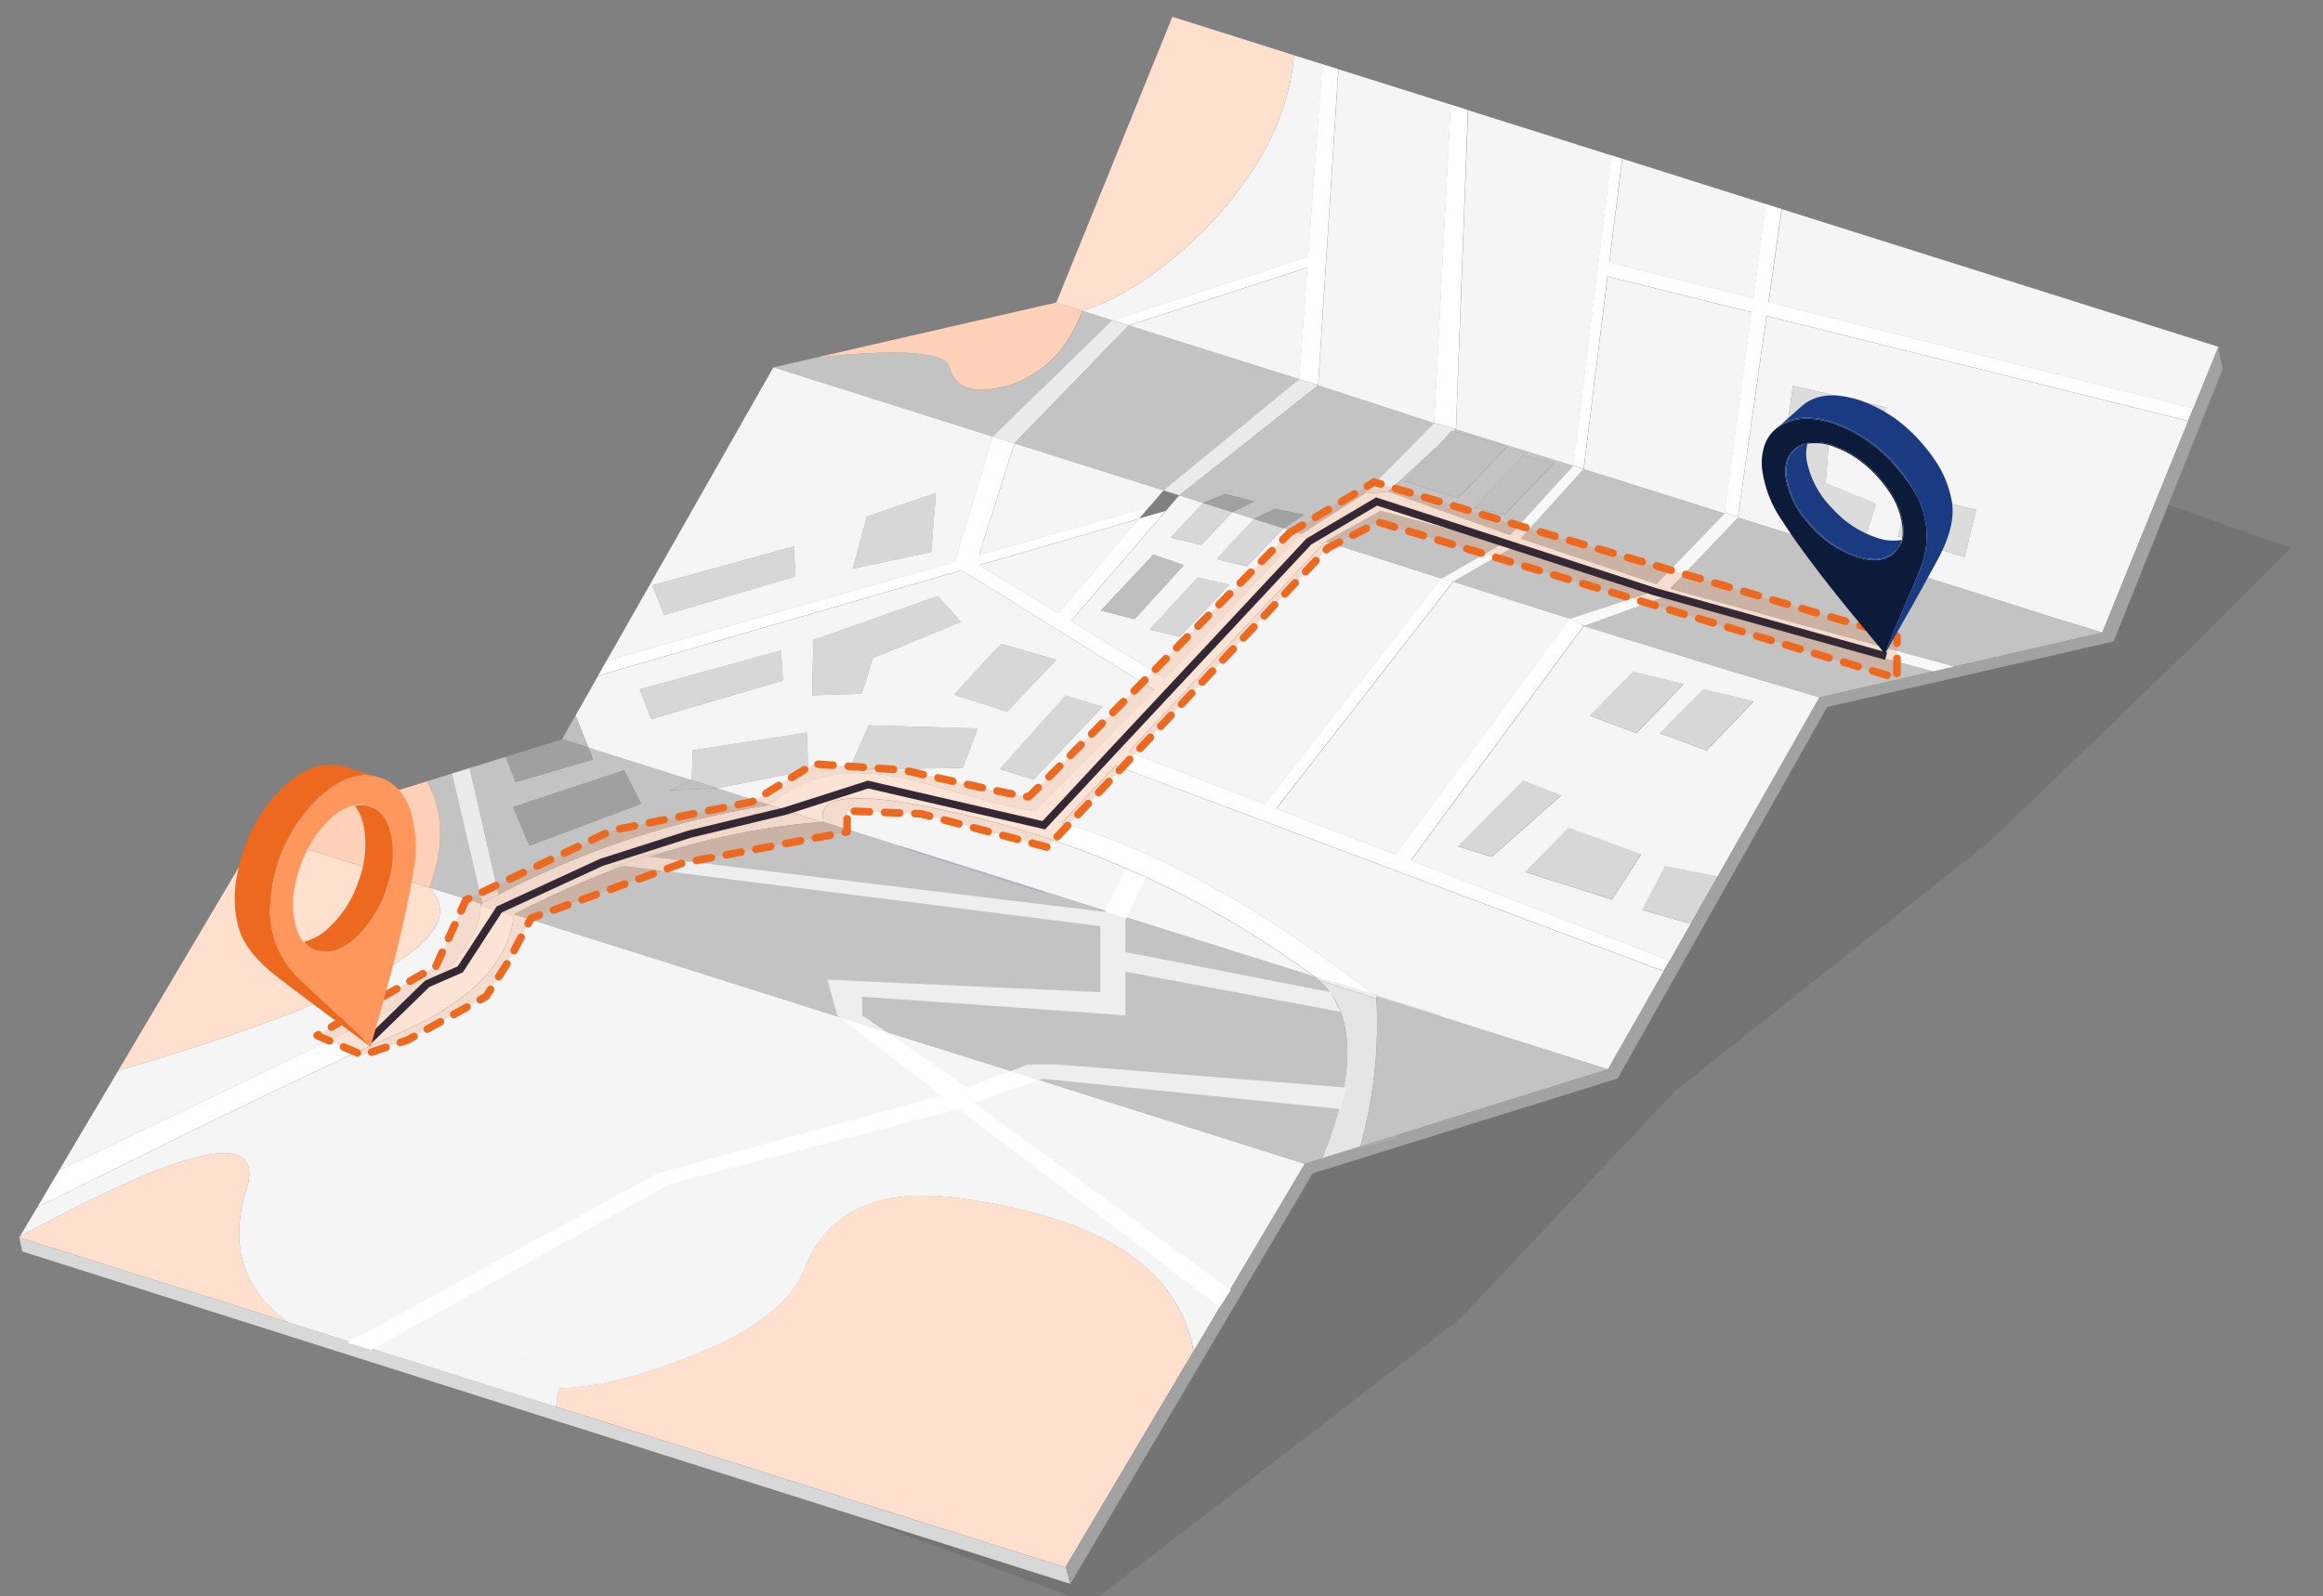 <svg xmlns="http://www.w3.org/2000/svg" xmlns:xlink="http://www.w3.org/1999/xlink" width="307" height="211" viewBox="0 0 307 211">
  <rect x="0" y="0" width="307" height="211" fill="#808080" stroke="none"/>
  <defs>
    <clipPath id="clip-path">
      <rect id="Rectangle_4798" data-name="Rectangle 4798" width="307" height="211" transform="translate(1592.207 128)" fill="#fff" opacity="0.4"/>
    </clipPath>
    <linearGradient id="linear-gradient" x1="-172.574" y1="-77.656" x2="-172.823" y2="-78.21" gradientUnits="objectBoundingBox">
      <stop offset="0" stop-color="#ec691f"/>
      <stop offset="1" stop-color="#ff975d"/>
    </linearGradient>
  </defs>
  <g id="img_create_route" transform="translate(-1592.207 -128)" clip-path="url(#clip-path)">
    <g id="img_create_route-2" data-name="img_create_route" transform="translate(1573.729 115.039)">
      <path id="Path_78315" data-name="Path 78315" d="M0,63.365l108.767,63.99,54.648-28.51L196.68,74.132l46.57-25.189,30.415-20.43,15.68-10.929L257.981,0,4.221,54.65Z" transform="matrix(0.985, -0.174, 0.174, 0.985, 33.213, 118.402)" fill="#333" opacity="0.16"/>
      <path id="Path_78135" data-name="Path 78135" d="M101.82,61.074l5.258-.489a60.2,60.2,0,0,0,6.15-18.664l-6.936-3.957q5.784,7.854-4.473,23.11M.233,5.146l-.172-.1A2.33,2.33,0,0,0,0,5.3L3.97,7.561c.025-.083.053-.169.086-.258q22.438-6.139,42.35-3.468L40.023.2A116.211,116.211,0,0,0,2.6,4.338Q1.408,4.655.233,5Z" transform="matrix(0.978, -0.208, 0.208, 0.978, 80.927, 127.515)" fill="#f2f2f2"/>
      <path id="Path_95970" data-name="Path 95970" d="M4626.186,9146.284a25.139,25.139,0,0,0,8.508.912,25.065,25.065,0,0,1-8.508-.915c-.116-.034-.229-.064-.333-.091l-51.567-16.276q3.791-1.783,7.938-3.438-4.145,1.655-7.938,3.438l-4.271-1.357q20.669-10.667,40.7-12.2c.076,0,.152-.01.236-.01l10.42,3.286c-.153-.012-.3-.017-.444-.02-.169-.008-.342-.017-.514-.021.172,0,.343.014.514.021l19.244,6.131c-.1-.094-.211-.184-.321-.267l35.976,11.343c.191.153.378.309.562.47q7.291,6.478.432,23.535l-2.3.717Zm8.7.9.078,0Zm8.106-18.2q6.529,7.141,6.56,11.452-.031-4.311-6.56-11.452ZM4684,9139.717c-.008-.112-.014-.225-.02-.332l30.618,9.665-32.735,10.2A60.19,60.19,0,0,0,4684,9139.717Zm-125.142-14.679q2.967-8.184-.379-14.039l3.312-1.04,4.006,17.138-.158.084Zm5.285-15.807,4.77-1.487,1.3,3.344,10.25-2.992-.622-1.573,13.658,4.313-2.924,1.337,6.284-.272,7,2.207a.854.854,0,0,0-.135.018,116.29,116.29,0,0,0-35.745,11.833Zm5.752,5.157,2.154,5.114,14.759-5.542-2.245-4.433Zm160.833-18-19.34-5.925.141-.042,10.134-3.67,35.852,9.719-14.97,3.419Zm-7.93-10.843,8.989-9.4,3.924,1.2q.644.2,1.3.414,7.824,2.493,15.653,4.979,10.145,3.214,20.288,6.448l6.973,2.15-19.58,4.489Zm-28.664-.935,7.856-4.539,17.839,6.066-10.288,3.352Zm8.923-5.705,8.332-9.2,18.623,5.878-9.012,9.344Zm-25.816.377,7.317-4.064,16.027,4.374-8.006,4.585Zm8.311-6.579,6.612-6.092-4.4,4.731,7.018,2.241,6.532-6.862-7.1-2,.291-.275,15.5,4.822-8.362,9.173Zm11.379,2.077,4.011.952,6.535-6.862-4.152-.96Zm-25.249,2.751,2.739-1.787-3.874-.779-2.746,1.335-2.875-.905,2.911-1.4-3.91-1.008-2.854,1.194-3.145-1,18.369-14.552,15.331,5-9.175,9.29-8.384,5.352Zm-35.533-11.216,15.125-15.592,22.521,7.115-17.948,14.689Zm-31.854-10.054,5.857-1.332q16.684-1.718,17.438,1.353,1.195,4.5,8.6,2.134,6.322-2.512,8.93-9.628l3.96,1.249-15.787,15.383Z" transform="translate(-4483.601 -8994.742)" fill="#c3c3c3" stroke="rgba(0,0,0,0)" stroke-width="1"/>
      <path id="Path_78137" data-name="Path 78137" d="M123.534,73.316l5.871,3.149,4.792-5.392L127.653,68.3l-4.119,5.011M39.606,36.284l3-4.692L28.613,28.2l-3.749,5.2,14.742,2.891M54.69,24.876,47.95,21.3l-7.463,5.281,6.385,3.64,7.818-5.342M44.36,37.449l4.093,2.279L59.346,32.2l-4.473-2.45-10.514,7.7M19.337,16.114,0,17.253.674,21.42l18.063-1.372.6-3.934M41.1,13.393,23.8,15.648l-1.679,7.107L28.5,23.92l.808-1.263,1.666-3.051,12.39-2.243L41.1,13.393M4.215,30.426l3.064,1.74,12.254.183.881-4.914L5.183,26.578l-.969,3.848M23.246,6.936,23.846,3,4.509,4.154l.674,4.167L23.246,6.936M34.1,1.164,30.844,7.511,41.455,7.5,43.685,0,34.1,1.164m101,44.079-6.2-2.965-6.826,4.509,5.564,3.5,7.463-5.048m-4.448,5.722,5.564,3.5,7.463-5.048-6.2-2.965-6.825,4.509m-14.461,5.319-4.484-2.954-10.256,6.716,4.093,2.279,10.648-6.041m.063,4.4-6.826,4.511,10.478,5.955,5-5.049-8.651-5.416M87.617,14.1l-3.54-2.01-5.932,4.167,3.714,1.764L87.617,14.1m-14.8-1.888,3.714,1.765,4.926-3.37L77.936,8.626l-5.122,3.59m6.263,7.721-3.861-1.813-7.671,5.4,3.7,1.765Z" transform="matrix(0.978, -0.208, 0.208, 0.978, 99.445, 87.21)" fill="#d7d7d7"/>
      <path id="Path_78138" data-name="Path 78138" d="M32.424,63.979q-7.254-8.038-2.01-17.841,7.2-11.764-30.33-.6L0,45.623,32.424,63.979M101,70.683q-2.94,5.231-12.929,7.854Q74.3,81.565,65.584,79.972L64.7,82.252l61.455,34.79.086-.086,22.424-24.337q.575-16.532-25.55-26.053Q108.1,60.928,101,70.683m-38.11-58.6q-.112-.208-.233-.417L42.044,0,17.375,26.777Q68.538,22.891,62.888,12.082Z" transform="matrix(0.978, -0.208, 0.208, 0.978, 11.543, 131.913)" fill="#ffe0cf"/>
      <path id="Path_78139" data-name="Path 78139" d="M126.34,73.685l-.1-2.352-.086.086L64.7,36.629,32.424,18.357,0,0V1.888Z" transform="matrix(0.978, -0.208, 0.208, 0.978, 21.028, 176.539)" fill="#d8d8d8"/>
      <path id="Path_95971" data-name="Path 95971" d="M4604.363,9213.327q-8.769-6.354-5.678-17.032,4.6-13.009-29.791,5.717l2.3-3.869q35.106-17.487,47.81-23.018,14.026-6.111,15.181-15.465c.005-.088.015-.175.029-.27l4.275,1.358a2.65,2.65,0,0,0-.125.24q-6.281,12.259-11.785,14.456-5.57,2.224-14.282,6.3-6.277,2.928-6.3,8.4.022-5.471,6.3-8.4,8.716-4.083,14.282-6.3,5.5-2.2,11.785-14.456a2.65,2.65,0,0,1,.125-.24l51.566,16.275c.1.024.215.058.331.09l48.333,15.261-14.7,24.8q-2.873-16.291-30.406-20.172-15.857-2.392-20.779,8.628-1.788,5.725-11.013,10.369-12.843,5.823-21.7,6.079l-.391,2.413Zm33.674,4.742h0Zm-.238,0a37.433,37.433,0,0,1-17.947-4.569A37.42,37.42,0,0,0,4637.8,9218.07Zm21.187-4.974.071-.031Zm3.542-11.743q3.713,2.079,3.722,4.479-.008-2.4-3.722-4.479Zm-4.854-4.619c.006.038.012.074.019.111-.007-.037-.013-.073-.019-.111Zm-75.768-16.666q49.239-14.44,41.464-23.836c-.1-.12-.208-.242-.315-.361l6.781,2.143c-.006.086-.008.174-.006.265q-.531,8.158-14.405,15.039-11.764,5.824-41.31,19.893Zm166.271-9.848q-23.231-17.763-41.557-22.876l7.1-7.6,72.438,27.184-7.366,12.952Zm-44.124-13.909a.017.017,0,0,1,0,0l-18.479-5.84-10.42-3.287q-1.926-6.064,21.042-.326a127.106,127.106,0,0,1,43.833,20.8Zm-12.765-8.776a10.231,10.231,0,0,1,1.378.266,10.231,10.231,0,0,0-1.378-.266Zm-.315-.036q-.745-.078-1.386-.082Q4690.23,9147.421,4690.974,9147.5Zm-1.5-.08c.021,0,.042,0,.063,0h0C4689.517,9147.417,4689.5,9147.417,4689.475,9147.419Zm63.273,4.868,22.839-30.99,19.339,5.924,11.817,3.5-13.455,23.679-6.977-1.349-2.987,5.759,6.4,1.861-2.762,4.873Zm15.092,1.515,11.485,3.646,3.844-5.978-9.589-3.5Zm-8.873-3.378,4.477,1.379,9.159-8.123-5-1.956Zm26.674-14.954,6.172,2.271,6.25-6.49-6.682-1.608Zm-9.259-2.3,6.171,2.271,6.25-6.487-6.682-1.614Zm-41.426,12.274,23.378-30,15.405,4.88-23.01,31.187Zm-46.437-3.334q-13.26-3.757-20.469,2.833l-6.994-2.206,12.024-2.368-.158-4.99-15.079,2.327-.148,3.965-13.657-4.312,0-.012-1.688-4.237,2.98-5.245,48.041-13.944,25.5,15.851-15.822,15.979c-.025,0-.054,0-.086,0Q4701.39,9145.752,4688.518,9142.108Zm9.9-1.914,4.477,1.376,9.092-9.625-4.883-1.466Zm-19.912.085,15.022-.239,1.961-5.214-14.4-.409Zm-27.677-10.62,1.527,3.938,17.381-5.1-.23-3.971Zm41.543.7,7,2.234,6.538-6.853-7.338-2.1Zm-18.6-7.221-.165,7.3,6.489-.187.528-1.4.993-3.332,11.653-4.77-3.043-3.412Zm41.654,14.786,25.754-27.538.256-.277,15.333,4.9-23.373,29.838Zm-7.607-17.288,12.518-14.547,1.789-2.072,3.142,1-4.263,4.577,4,.954,4.119-4.321,2.873.906-4.936,5.309,4,.951,4.817-5.03,2.39.742-.267.285-17.693,18.842Zm10.384,1.113,3.985.956,6.549-6.866-4.156-.971Zm-6.436-2.5,4.451,1.122,6.5-7.118-4.005-1.4Zm-43.277-32.156,29,9.159-5.034,16.582-46.021,13.064Zm-15.973,28.816,1.525,3.937,17.38-5.112-.233-3.973Zm28.324-9.079-1.868,6.887,10.377-2.216.622-7.8Zm156.307,13.18q-10.142-3.229-20.288-6.445-7.831-2.483-15.654-4.982c-.438-.139-.872-.278-1.3-.411l-3.926-1.2,0-.1,3.775-26.562,55.718,13.89-11.357,27.956Zm-20.023-10.564,8.774,2.722,1.529-6.238-8.805-2.164Zm-16.16-3.653,11.837,3.7,1.4-4.357-6.648-2.692.5-6.422,6.426,2.3,1.016-5.939-12.272-2.864Zm-105.292,7.461,21.171-6.144-10.708,12.51Zm4.673-16.105,19.7,6.215-1.868,2.173-22.507,6.388Zm75.237,3.39,3.159-25.451,19.036,4.735-3.557,26.49-.014.1Zm-16.878-5.257,1.6-42.182,19,6-5.1,41.009Zm-18.213-5.812,2.685-41.777,14.837,4.676-2.188,42.1Zm59.528-10.988,1.746-12.3,57.7,18.2-.022.067-3.282,8.075Zm-84.547,3.076,23.6-7.634L4738,9088.671Zm-6.163-1.936c.258-.079.517-.165.775-.25q7.452-2.588,15.377-10.461,10.865-11.18,11.823-23.071l3.759,1.18-1.866,25.477-25.908,8.377Zm69.662-6.4,1.712-13.7,19,6-1.665,12.456Z" transform="translate(-4547.801 -9025.576)" fill="#f5f5f5" stroke="rgba(0,0,0,0)" stroke-width="1"/>
      <path id="Path_78142" data-name="Path 78142" d="M.428.111C.281.069.139.033,0,0L17.548,10c-.083-.114-.169-.225-.258-.331Z" transform="matrix(0.978, -0.208, 0.208, 0.978, 137.33, 124.871)" fill="#adc1d3"/>
      <path id="Path_78144" data-name="Path 78144" d="M3.173,17.218l-.772-4.5L0,15.416l3.173,1.8M18.7,26.028l-3.065-1.74-3.137.7,6.2,1.041M85.154,10.011l-3.626-2.2L73.194,13.6l4.117,2.023,7.843-5.613M131.99,5.134l-7.682,5.393,3.726,1.764,7.818-5.355-3.861-1.8M123.522,0l-2.18,1.544-5.283,3.714,6.4,3.651,7.818-5.355L123.744.122Z" transform="matrix(0.978, -0.208, 0.208, 0.978, 89.55, 95.588)" fill="#bfbfbf"/>
      <path id="Path_78145" data-name="Path 78145" d="M65.645,85.7Q63.426,93.574,48.427,97.42,35.709,100.668,3.884,108.29L0,112.506q37.975-9.8,51.553-12.573Q66.54,96.868,69.615,87.961L65.645,85.7M161.4,53.746l1.63-1.263-23.343,1.569,7.646-13.479-2.61-1.471-8.37,15.172-47.73,3.21-1.5,1.691,49.889-3.651,21.653,20.808-18.8,12.34q-1.262-.149-13.456-6.582T105.8,80.607a.8.8,0,0,0-.134-.012l6.383,3.64c.074.008.152.02.233.036q-.625-6.335,20.649,4.056a127.131,127.131,0,0,1,38.552,29.459q.233.283.453.577l6.935,3.957c.017-.114.033-.225.05-.331q-19.031-22.2-35.892-31.016l8.529-5.955,65.2,41.652,1.066-1.188L187.121,105.4l28.785-25.563-.38-.306L214.3,78.5l-28.993,25.722-14.167-9.215,29.1-24.484-1.433-.749L169.745,94.1,153.606,83.6l30.917-21.58-2.9-1.641L160.394,75.13,149.758,65.107l15.269-11.63-3.628.269L148.325,63.758l-8.909-8.407,21.983-1.6m72.338-33.271-1.263-.711L218.957,58.819l1.263.711L228.6,35.292l17.634,8.59-8.983,25.17,1.607.919,9.215-25.195,51.614,25.17,1.018-1.494-52-25.416,4.264-11.666-1.9-1.078L246.861,42.13l-17.646-8.615,4.522-13.04M215.134,9.95l-2.083-1.19L202.157,49.482l2.646,1.4L215.134,9.95M199.509,1.1,197.562,0l-7.121,24.532L163.36,27.339l2.01,1.127,24.669-2.56-4.119,14.2,2.279,1.3Z" transform="matrix(0.978, -0.208, 0.208, 0.978, 0, 62.52)" fill="#fff"/>
      <path id="Path_78146" data-name="Path 78146" d="M20.611,58.427q4.607-7.388,2.549-13.81L0,46.761,20.611,58.427M120.838,1.777,117.7,0,85.362.514q16.678,1.79,16.777,4.95.233,4.646,7.965,3.873Q116.806,8.2,120.838,1.777Z" transform="matrix(0.978, -0.208, 0.208, 0.978, 42.946, 77.432)" fill="#ffd1b8"/>
      <path id="Path_78147" data-name="Path 78147" d="M.355,58.06q1.175-.342,2.365-.661L2.451,40.242,0,40.464l.355,17.6m99.43-34.654,1.9,1.078,20.992-10.416-2.279-1.3L99.785,23.406m.061-22.279L97.836,0,79.2,11.763l2.61,1.471L99.846,1.127m36.69,24.043,2.18-1.544.221.122.342-.208-2.646-1.4-10.906,7.18,3.074.43Z" transform="matrix(0.978, -0.208, 0.208, 0.978, 69.775, 75.638)" fill="#ebebeb"/>
      <path id="Path_78148" data-name="Path 78148" d="M.418.735l.575,3.54,10.649-.8L11.36,1.813V1.8L8.187,0,8.175.012.418.735M0,7.438l1.043,5.453L16.63,10.539l-1.274-4.8Z" transform="matrix(0.978, -0.208, 0.208, 0.978, 84.748, 112.37)" fill="#a0a0a0"/>
      <path id="Path_78149" data-name="Path 78149" d="M139.575,34.018l-2.9.05-15.355.231L103.23,54.665l-4.792,5.392-3.714,4.192-1.066,1.188-9.9,11.139-34.14,3.175-5.258.489-2.4.221-19.534,21.2L0,126l.1,2.352,42.6-46.419,42.044-3.884L122.051,35.77l38.834-.6,21.6-32.241V0L177.6,7.218l-1.018,1.494L159.66,33.7Z" transform="matrix(0.978, -0.208, 0.208, 0.978, 133.146, 96.82)" fill="#a2a2a2"/>
      <path id="Path_78150" data-name="Path 78150" d="M23.062,26.874l2.793-5.783-8.162-3.947-2.646,5.245,8.015,4.486M17.008,5.355,5.6,0,0,15.453,10.808,21.53l2.279-3.97L7.144,13.542,8.97,7.365l5.808,3.59Z" transform="matrix(0.978, -0.208, 0.208, 0.978, 249.955, 65.102)" fill="#dcdcdc"/>
      <path id="Path_78151" data-name="Path 78151" d="M9.106,3.307,6.14,4.043l3.54,2.01,3.051-1.177L9.106,3.307M3.04,0,0,.575,3.517,2.56,6.654,1.8Z" transform="matrix(0.978, -0.208, 0.208, 0.978, 177.352, 78.881)" fill="#a1a1a1"/>
      <path id="Path_78152" data-name="Path 78152" d="M38.6,2.868l-1.263-.711L27.254,9.388,12.707.43,9.633,0,.319,3.493,0,3.714,2.9,5.355l.308-.22,8-2.451,14.767,7.61-8.787,2.818,1.433.749,8.628-2.807L43.441,20.7,32.682,21.838l1.225,1.03.527.294,10.674-1.483,33.049,16.96,2.9-.05L46.469,20.735l10.747-7.329.025-.1-1.607-.919-.037.1L44.839,19.755l-16.3-9.62Z" transform="matrix(0.978, -0.208, 0.208, 0.978, 189.431, 80.183)" fill="#f8f8f8"/>
      <path id="Path_78153" data-name="Path 78153" d="M37.523,8.309,22.867,0,0,33.762l3.137,1.777c.269-.025.54-.053.81-.086q7.83-.979,17.216-7.035Q34.118,19.743,37.523,8.309Z" transform="matrix(0.978, -0.208, 0.208, 0.978, 151.055, 19.938)" fill="#ffe0cf"/>
      <path id="Path_95972" data-name="Path 95972" d="M-2817.361-8496.735l-2.712,5.565-60.361-7.31-3.537,1.18,63.309,8.016v8.725l-36.075-1.649,1.3,4.715,13.793,10.611-37.49,10.256-41.027,22.4,3.183.942,39.376-21.929,38.2-9.9,34.542,26.172,1.415-2.24-33.953-24.757,9.077-3.183,39.376,4.008.825-2.83-38.315-3.065h-3.772l-8.017,3.065-13.912-9.549v-2.475l34.779,2.475v-5.776l28.412,5.3-1.3-2.594-27.115-5.3v-4.245l2.711-5.658Z" transform="translate(2984.561 8624.673)" fill="#fff"/>
      <path id="Path_95973" data-name="Path 95973" d="M-2797.829-8457.768l9.656-2.605,5.977-16.4-82.454-25.287-22.07,3.986-5.21,1.838,24.675,18.086,67.128,21.146Z" transform="translate(2991.072 8623.847)" fill="#c3c3c3" opacity="0.28"/>
      <path id="Path_90932" data-name="Path 90932" d="M206.9,34.01,178.724,19.29,145.274,0l-9.856,3.311L126.2,9.748l-22.182,15.49-.169.118-10.5,7.354L71.749,22.62,60.376,23.764l-13.029.359L35.138,25.347,20.631,28.63,13.951,35.3l-4.68.963L0,42.108H0" transform="matrix(0.978, -0.208, 0.208, 0.978, 58.323, 109.471)" fill="none" stroke="#0d1b3a" stroke-width="1"/>
      <path id="Path_90933" data-name="Path 90933" d="M-4170.394,6592.549l11.2-6.72,20.083,6.042,49,14.354v5.54l-68.5-20.631-6.72,3.419-37.054,39.544-16.7-4.406-9.771-.384v2.778l-21.746,4.12-20.022,7.28-3.065,5.844-2.874,4.5-10.346,5.748-5.97,2.012-6.018-2.6,6.018-3.576,9.68-5.581,3.968-8.765,19.267-9.174,18.591-3.8,8.111-5.007,11.819.81s16.1,3.688,16.561,3.534S-4170.394,6592.549-4170.394,6592.549Z" transform="translate(4359.284 -6509.15)" fill="rgba(236,105,31,0.18)" stroke="#ec691f" stroke-linecap="round" stroke-linejoin="round" stroke-width="1" stroke-dasharray="2"/>
      <g id="Group_15443" data-name="Group 15443" transform="matrix(0.978, -0.208, 0.208, 0.978, 46.086, 117.288)">
        <path id="Path_78173" data-name="Path 78173" d="M17.525,1.056,17.4.967,17.259.9l.108.069c.208.136.261.165.158.089M8.9,1.892V1.872A.153.153,0,0,1,9,1.82H9.02V1.8A13.637,13.637,0,0,1,11.968.5,7.611,7.611,0,0,1,13.976.186a7.008,7.008,0,0,1,.709,0,6.155,6.155,0,0,1,1.9.443h-.017c.105.06.2.108.266.144A.158.158,0,0,0,16.9.79a.113.113,0,0,0,.053-.053.344.344,0,0,1,.089.036l.036.017.036.036a.07.07,0,0,0,.053.017L17.259.9a3.6,3.6,0,0,0-.62-.357L16.567.5a1.46,1.46,0,0,1-.161-.069A5,5,0,0,0,14.7.009q-.374-.018-.747,0a7.639,7.639,0,0,0-2.22.39,12.865,12.865,0,0,0-2.788,1.26.249.249,0,0,0-.158.089A17.327,17.327,0,0,0,6.872,3.063,22.034,22.034,0,0,0,1.65,9.19,21.778,21.778,0,0,0,0,12.9c.093-.237.194-.472.3-.709A28.617,28.617,0,0,1,1.811,9.278,20.936,20.936,0,0,1,6.977,3.2,15.511,15.511,0,0,1,8.9,1.892Z" transform="translate(5.19 2.319)" fill="#ff975d"/>
        <path id="Path_78174" data-name="Path 78174" d="M9.789,1.7v.019A15.518,15.518,0,0,0,7.87,3.027,20.934,20.934,0,0,0,2.7,9.1a28.6,28.6,0,0,0-1.509,2.912c-.108.237-.208.472-.3.709q-.018.108-.446,1.42A10.32,10.32,0,0,0,0,17.2a10.787,10.787,0,0,0,.213,2.716c.165.675.3,1.159.39,1.456A13.664,13.664,0,0,0,2.366,24.8q1.121,1.581,1.3,1.863h.019q1.987,2.86,3.195,4.565c.321.448.6.846.853,1.188q.463.693.692,1.03.428.64,1.119,1.813.018-.108,2.967-5.72t5.166-10.565q1.4-3.09,2.184-5.2A16.461,16.461,0,0,0,21.206,6.49a7.849,7.849,0,0,0-1.154-3.978A5.289,5.289,0,0,0,18.418.878c.1.077.05.048-.158-.089L18.152.72,18.064.665a.069.069,0,0,1-.053-.017L17.975.613,17.939.6A.346.346,0,0,0,17.851.56.113.113,0,0,1,17.8.613.158.158,0,0,1,17.726.6c-.069-.036-.16-.084-.266-.144h.017a6.159,6.159,0,0,0-1.9-.443,6.954,6.954,0,0,0-.709,0,7.611,7.611,0,0,0-2.007.319,13.636,13.636,0,0,0-2.948,1.3v.017H9.9a.153.153,0,0,0-.108.053M8.227,6.438a14.555,14.555,0,0,1,1.916-1.492,7.485,7.485,0,0,1,3.909-1.4,4.015,4.015,0,0,1,1.509.249h.017a.018.018,0,0,1,.019.019c-.024-.012-.043-.012-.055,0a.2.2,0,0,0-.053.034c.048.012.077.012.089,0a1.509,1.509,0,0,1,.2.072l-.125-.072A3.56,3.56,0,0,1,17.621,5.69v.019a.05.05,0,0,1,.017.036.054.054,0,0,1,.019.036,6.437,6.437,0,0,1,.5,2.182,12.863,12.863,0,0,1-1.863,6.908,15.693,15.693,0,0,1-5.116,5.7,9.611,9.611,0,0,1-1.118.64l-.5.213c-.108.048-.22.1-.338.16a2.593,2.593,0,0,0-.285.089c-.189.06-.383.113-.584.16a5.569,5.569,0,0,1-.639.105.826.826,0,0,0-.16.019H7.535a4.017,4.017,0,0,1-1.794-.268,2.69,2.69,0,0,1-.817-.515c.022.01.062.026.124.055l-.144-.072a.954.954,0,0,1,.124.053,3.51,3.51,0,0,1-1.224-1.368c-.062-.132-.122-.268-.177-.407.053.139.105.275.158.407a3.051,3.051,0,0,0,.321.659,4.063,4.063,0,0,1-.41-.659,6.057,6.057,0,0,1-.532-2.306,11.445,11.445,0,0,1,.781-4.654A19.854,19.854,0,0,1,5.03,10.61,17.173,17.173,0,0,1,8.227,6.438Z" transform="translate(4.297 2.496)" fill="#ff975d"/>
        <path id="Path_78175" data-name="Path 78175" d="M10.584.019h-.036l.089.036.144.069c.259.156.536.338.833.551a2.694,2.694,0,0,1,.711.8c.189.307.283.467.283.479a.054.054,0,0,0,.019.036,6.322,6.322,0,0,1,.46,2.148,12.493,12.493,0,0,1-1.827,6.819A15.738,15.738,0,0,1,6.179,16.6a10.21,10.21,0,0,1-1.1.623c-.156.082-.314.161-.479.23q-.18.072-.338.144A2.674,2.674,0,0,0,4,17.688H3.978a5.466,5.466,0,0,1-.568.141v.017a5.323,5.323,0,0,1-.6.108,1.19,1.19,0,0,0-.2.017A4.01,4.01,0,0,1,.889,17.7a5.759,5.759,0,0,1-.656-.285.552.552,0,0,0-.108-.053A.934.934,0,0,0,0,17.314l.144.072c-.062-.029-.1-.046-.124-.055a2.687,2.687,0,0,0,.817.515,4.018,4.018,0,0,0,1.794.268h.017a.827.827,0,0,1,.16-.019,5.586,5.586,0,0,0,.64-.105c.2-.048.4-.1.584-.161a2.577,2.577,0,0,1,.285-.089c.117-.06.23-.113.338-.16l.5-.213a9.611,9.611,0,0,0,1.119-.64,15.694,15.694,0,0,0,5.116-5.7A12.863,12.863,0,0,0,13.247,4.12a6.436,6.436,0,0,0-.5-2.182.054.054,0,0,0-.019-.036.05.05,0,0,0-.017-.036V1.847A3.561,3.561,0,0,0,10.745,0l.124.072a1.513,1.513,0,0,0-.2-.072c-.012.012-.041.012-.089,0Z" transform="translate(9.202 6.34)" fill="#ff975d"/>
        <path id="Path_78176" data-name="Path 78176" d="M11.647.2,11.631.177A4.931,4.931,0,0,0,10.316,0,6.259,6.259,0,0,1,10.9,2.876,13.414,13.414,0,0,1,8.735,9.8,14.572,14.572,0,0,1,3.48,15.111,6.962,6.962,0,0,1,0,16.177a3.511,3.511,0,0,0,1.224,1.368.546.546,0,0,1,.108.053,5.76,5.76,0,0,0,.656.285,4.012,4.012,0,0,0,1.722.266,1.182,1.182,0,0,1,.2-.017,5.33,5.33,0,0,0,.6-.108v-.017a5.452,5.452,0,0,0,.568-.141h.017a2.691,2.691,0,0,1,.268-.089q.158-.072.338-.144c.165-.07.323-.149.479-.23a10.227,10.227,0,0,0,1.1-.623,15.739,15.739,0,0,0,5.08-5.645,12.493,12.493,0,0,0,1.827-6.819,6.325,6.325,0,0,0-.46-2.149.053.053,0,0,1-.019-.036c0-.012-.093-.172-.283-.479a2.694,2.694,0,0,0-.711-.8c-.3-.213-.575-.4-.834-.551l-.144-.07Z" transform="translate(8.102 6.163)" fill="#ec691f"/>
        <path id="Path_78178" data-name="Path 78178" d="M14.885,0a9.184,9.184,0,0,0-3.054.692,16.016,16.016,0,0,0-1.918.941l-.141.069A20.327,20.327,0,0,0,2.651,9.147,23.739,23.739,0,0,0,1.14,12.218,15.207,15.207,0,0,0,.021,18.629q.2,3.409,3.6,7.439,3.427,4.013,5.808,6.678,2.36,2.644,4.4,5.025v-.017q-.69-1.175-1.118-1.813-.23-.338-.692-1.03c-.249-.343-.532-.74-.853-1.188q-1.207-1.707-3.2-4.565H7.959q-.176-.284-1.3-1.863A13.663,13.663,0,0,1,4.9,23.867c-.093-.3-.225-.781-.39-1.456A10.787,10.787,0,0,1,4.3,19.7a10.323,10.323,0,0,1,.443-3.056q.428-1.311.446-1.42a21.778,21.778,0,0,1,1.65-3.71,22.036,22.036,0,0,1,5.221-6.127A17.346,17.346,0,0,1,13.98,4.067a.25.25,0,0,1,.158-.089,12.873,12.873,0,0,1,2.788-1.26,7.64,7.64,0,0,1,2.22-.39q.374-.018.747,0a5.006,5.006,0,0,1,1.7.426L18.349.925C18.277.877,18.2.831,18.116.783A.25.25,0,0,1,18.028.73a.323.323,0,0,1-.072-.019c-.129-.069-.271-.149-.426-.23A6.44,6.44,0,0,0,14.885,0Z" transform="translate(0 0)" fill="url(#linear-gradient)"/>
      </g>
      <g id="Group_15444" data-name="Group 15444" transform="matrix(0.978, -0.208, 0.208, 0.978, 249.684, 67.388)">
        <path id="Path_78155" data-name="Path 78155" d="M10.514,1.527l-.008-.008A11.77,11.77,0,0,0,7.778.312,7.37,7.37,0,0,0,5.912.006a5.483,5.483,0,0,0-.667.009A5.817,5.817,0,0,0,3.491.433H3.5L3.257.562A.091.091,0,0,1,3.192.57a.127.127,0,0,1-.048-.04V.522c-.027.011-.056.024-.089.04A.057.057,0,0,1,3.032.57L2.984.6a.107.107,0,0,1-.04.024q-.081.049-.185.12c-.252.162-.26.162-.024,0,.037-.026.077-.053.121-.08A5.061,5.061,0,0,0,1.093,2.332,7.329,7.329,0,0,0,.023,6.041a15.368,15.368,0,0,0,1.256,6.75q.716,1.963,2.019,4.843,2.075,4.585,4.811,9.808t2.743,5.31q.652-1.094,1.046-1.673.21-.322.644-.966.347-.475.789-1.1,1.118-1.584,2.976-4.231h.008q.169-.267,1.215-1.746a12.7,12.7,0,0,0,1.626-3.17q.137-.418.361-1.352a10.587,10.587,0,0,0,.2-2.534,9.732,9.732,0,0,0-.419-2.832q-.394-1.222-.41-1.327-.137-.322-.282-.66a29.467,29.467,0,0,0-1.391-2.7,19.906,19.906,0,0,0-4.8-5.64,15.672,15.672,0,0,0-1.779-1.223l-.008-.009a.242.242,0,0,0-.1-.056h-.016m1.569,4.458a15.738,15.738,0,0,1,2.968,3.877,17.652,17.652,0,0,1,1,2.108,10.652,10.652,0,0,1,.731,4.32,5.771,5.771,0,0,1-.491,2.148,3.9,3.9,0,0,1-.386.612,3.575,3.575,0,0,0,.306-.612c.064-.166.124-.337.177-.514a4.076,4.076,0,0,1-.209.514A3.177,3.177,0,0,1,15.051,19.7c.038-.015.073-.029.105-.04l-.129.065c.1-.049.147-.067.137-.057l-.016.008a2.975,2.975,0,0,1-.764.483,3.937,3.937,0,0,1-1.666.241H12.71a.894.894,0,0,0-.161-.015,4.3,4.3,0,0,1-.588-.105,3.956,3.956,0,0,1-.547-.153l-.257-.08H11.15c-.1-.048-.207-.093-.314-.137q-.226-.1-.459-.209a10.054,10.054,0,0,1-1.03-.587,14.427,14.427,0,0,1-4.755-5.3,11.871,11.871,0,0,1-1.73-6.4,5.837,5.837,0,0,1,.451-2.036.046.046,0,0,1,.024-.024.089.089,0,0,1,.008-.04.032.032,0,0,0,.009-.024A3.281,3.281,0,0,1,5.188,3.579l-.12.064a.566.566,0,0,1,.177-.064.215.215,0,0,0,.088,0,.112.112,0,0,0-.048-.04.041.041,0,0,0-.049,0c0-.005.005-.011.016-.016h.009a3.752,3.752,0,0,1,1.408-.233A6.945,6.945,0,0,1,10.3,4.6,13.053,13.053,0,0,1,12.083,5.984Z" transform="translate(0 2.312)" fill="#0d1b3a"/>
        <path id="Path_78156" data-name="Path 78156" d="M1.382.781a2.43,2.43,0,0,0-.66.74q-.257.443-.257.458H.458a.073.073,0,0,1-.009.033A5.625,5.625,0,0,0,.015,4,11.622,11.622,0,0,0,1.721,10.33a14.407,14.407,0,0,0,4.714,5.246,8.133,8.133,0,0,0,1.014.58q.226.112.45.209c.107.048.213.093.315.137H8.205l.257.08h.009A4.8,4.8,0,0,0,9,16.726l.009.009a5.441,5.441,0,0,0,.555.1,1.078,1.078,0,0,1,.177.015,3.815,3.815,0,0,0,1.6-.241c.188-.069.391-.158.611-.266l.1-.056a3.177,3.177,0,0,0,1.126-1.263,6.506,6.506,0,0,1-3.226-.989A13.625,13.625,0,0,1,5.084,9.091a12.4,12.4,0,0,1-2.02-6.42A5.774,5.774,0,0,1,3.611,0,4.171,4.171,0,0,0,2.4.161a.019.019,0,0,0-.015.008L2.292.2c-.043.022-.086.046-.129.073A8.193,8.193,0,0,0,1.382.781Z" transform="translate(2.993 5.73)" fill="#1a3a81"/>
        <path id="Path_78157" data-name="Path 78157" d="M.866,1.361a2.429,2.429,0,0,1,.66-.74,8.15,8.15,0,0,1,.78-.507c.043-.027.086-.051.129-.073L2.525.008a.092.092,0,0,0-.041.009L2.492.008H2.483V0A.215.215,0,0,1,2.4,0a.565.565,0,0,0-.177.064L2.339,0A3.28,3.28,0,0,0,.505,1.707.032.032,0,0,1,.5,1.731a.088.088,0,0,0-.008.04.047.047,0,0,0-.024.024A5.834,5.834,0,0,0,.014,3.83a11.869,11.869,0,0,0,1.73,6.4,14.425,14.425,0,0,0,4.755,5.3,10.055,10.055,0,0,0,1.03.587q.233.114.459.209c.106.043.212.089.314.137h.008l.257.08a3.964,3.964,0,0,0,.547.153,4.322,4.322,0,0,0,.588.105.894.894,0,0,1,.161.015h.008a3.936,3.936,0,0,0,1.666-.241A2.974,2.974,0,0,0,12.3,16.1l.016-.008c.011-.011-.035.008-.137.056l.129-.065c-.033.011-.067.025-.105.04l-.1.056c-.22.107-.423.2-.611.266a3.814,3.814,0,0,1-1.6.241,1.082,1.082,0,0,0-.177-.015,5.456,5.456,0,0,1-.555-.1l-.009-.009a4.819,4.819,0,0,1-.531-.144H8.606l-.257-.08h.009c-.1-.043-.207-.089-.315-.137-.15-.065-.3-.135-.45-.209a8.126,8.126,0,0,1-1.014-.579A14.406,14.406,0,0,1,1.865,10.17,11.62,11.62,0,0,1,.159,3.838,5.628,5.628,0,0,1,.593,1.851.072.072,0,0,0,.6,1.818H.609Q.609,1.8.866,1.361Z" transform="translate(2.849 5.89)" fill="#1a3a81"/>
        <path id="Path_78158" data-name="Path 78158" d="M9.815,6.574A15.737,15.737,0,0,0,6.847,2.7,13.054,13.054,0,0,0,5.069,1.312,6.946,6.946,0,0,0,1.432,0,3.753,3.753,0,0,0,.025.234H.016C.005.24,0,.245,0,.251a.041.041,0,0,1,.049,0A.111.111,0,0,1,.1.291V.3H.105L.1.307A.092.092,0,0,1,.138.3.019.019,0,0,1,.153.291,4.168,4.168,0,0,1,1.368.13a6.913,6.913,0,0,1,3.62,1.295A12.764,12.764,0,0,1,6.751,2.8,15.664,15.664,0,0,1,9.695,6.647a16.755,16.755,0,0,1,.982,2.084,10.355,10.355,0,0,1,.731,4.264,7.905,7.905,0,0,1-.257,1.642c-.053.177-.113.348-.177.514a3.584,3.584,0,0,1-.306.612,3.9,3.9,0,0,0,.386-.612A5.771,5.771,0,0,0,11.545,13a10.652,10.652,0,0,0-.731-4.32A17.672,17.672,0,0,0,9.815,6.574Z" transform="translate(5.236 5.6)" fill="#0d1b3a"/>
        <path id="Path_78159" data-name="Path 78159" d="M7.943,1.68l.008.008h.016a.243.243,0,0,1,.1.056l.008.009A15.688,15.688,0,0,1,9.85,2.976a19.908,19.908,0,0,1,4.8,5.64,29.412,29.412,0,0,1,1.391,2.7q.145.337.282.66A21.145,21.145,0,0,0,14.79,8.535,20.185,20.185,0,0,0,9.947,2.847,15.815,15.815,0,0,0,8.168,1.624a.34.34,0,0,0-.153-.088A12.084,12.084,0,0,0,5.425.368,7.482,7.482,0,0,0,3.357.007a5.757,5.757,0,0,0-.685.008H2.665a4.613,4.613,0,0,0-1.577.4L.943.473.879.506A3.671,3.671,0,0,0,.292.827C.248.854.208.881.171.907c-.237.162-.228.162.024,0Q.3.836.381.787A.106.106,0,0,0,.421.763L.469.731A.336.336,0,0,1,.582.683V.69a.126.126,0,0,0,.048.04A.091.091,0,0,0,.694.723L.935.594H.928A5.814,5.814,0,0,1,2.681.176,5.464,5.464,0,0,1,3.349.167,7.367,7.367,0,0,1,5.215.473,11.774,11.774,0,0,1,7.943,1.68Z" transform="translate(2.563 2.151)" fill="#1a3a81"/>
        <path id="Path_78160" data-name="Path 78160" d="M10.99,1.586a1.168,1.168,0,0,1-.137-.072A12.992,12.992,0,0,0,9.067.646,8.514,8.514,0,0,0,6.235,0a5.935,5.935,0,0,0-2.455.45c-.144.069-.279.137-.4.2a.146.146,0,0,1-.073.025.147.147,0,0,1-.073.04V.726c-.075.043-.148.086-.217.129L0,2.561a4.613,4.613,0,0,1,1.577-.395h.008a5.76,5.76,0,0,1,.685-.008,7.482,7.482,0,0,1,2.067.361,12.083,12.083,0,0,1,2.59,1.168.34.34,0,0,1,.153.088A15.816,15.816,0,0,1,8.858,5,20.182,20.182,0,0,1,13.7,10.687a21.156,21.156,0,0,1,1.537,3.443q.016.1.41,1.327a9.723,9.723,0,0,1,.419,2.832,10.58,10.58,0,0,1-.2,2.534q-.225.933-.361,1.352a12.7,12.7,0,0,1-1.626,3.17q-1.047,1.48-1.215,1.746h-.008Q10.8,29.738,9.679,31.322q-.443.628-.789,1.1-.435.643-.644.966-.394.579-1.046,1.673v.016q1.9-2.206,4.1-4.666t5.382-6.2q3.171-3.741,3.355-6.91a13.884,13.884,0,0,0-1.046-5.946,20.891,20.891,0,0,0-1.4-2.856A18.829,18.829,0,0,0,10.99,1.586Z" transform="translate(3.651 0)" fill="#1a3a81"/>
      </g>
    </g>
  </g>
</svg>
